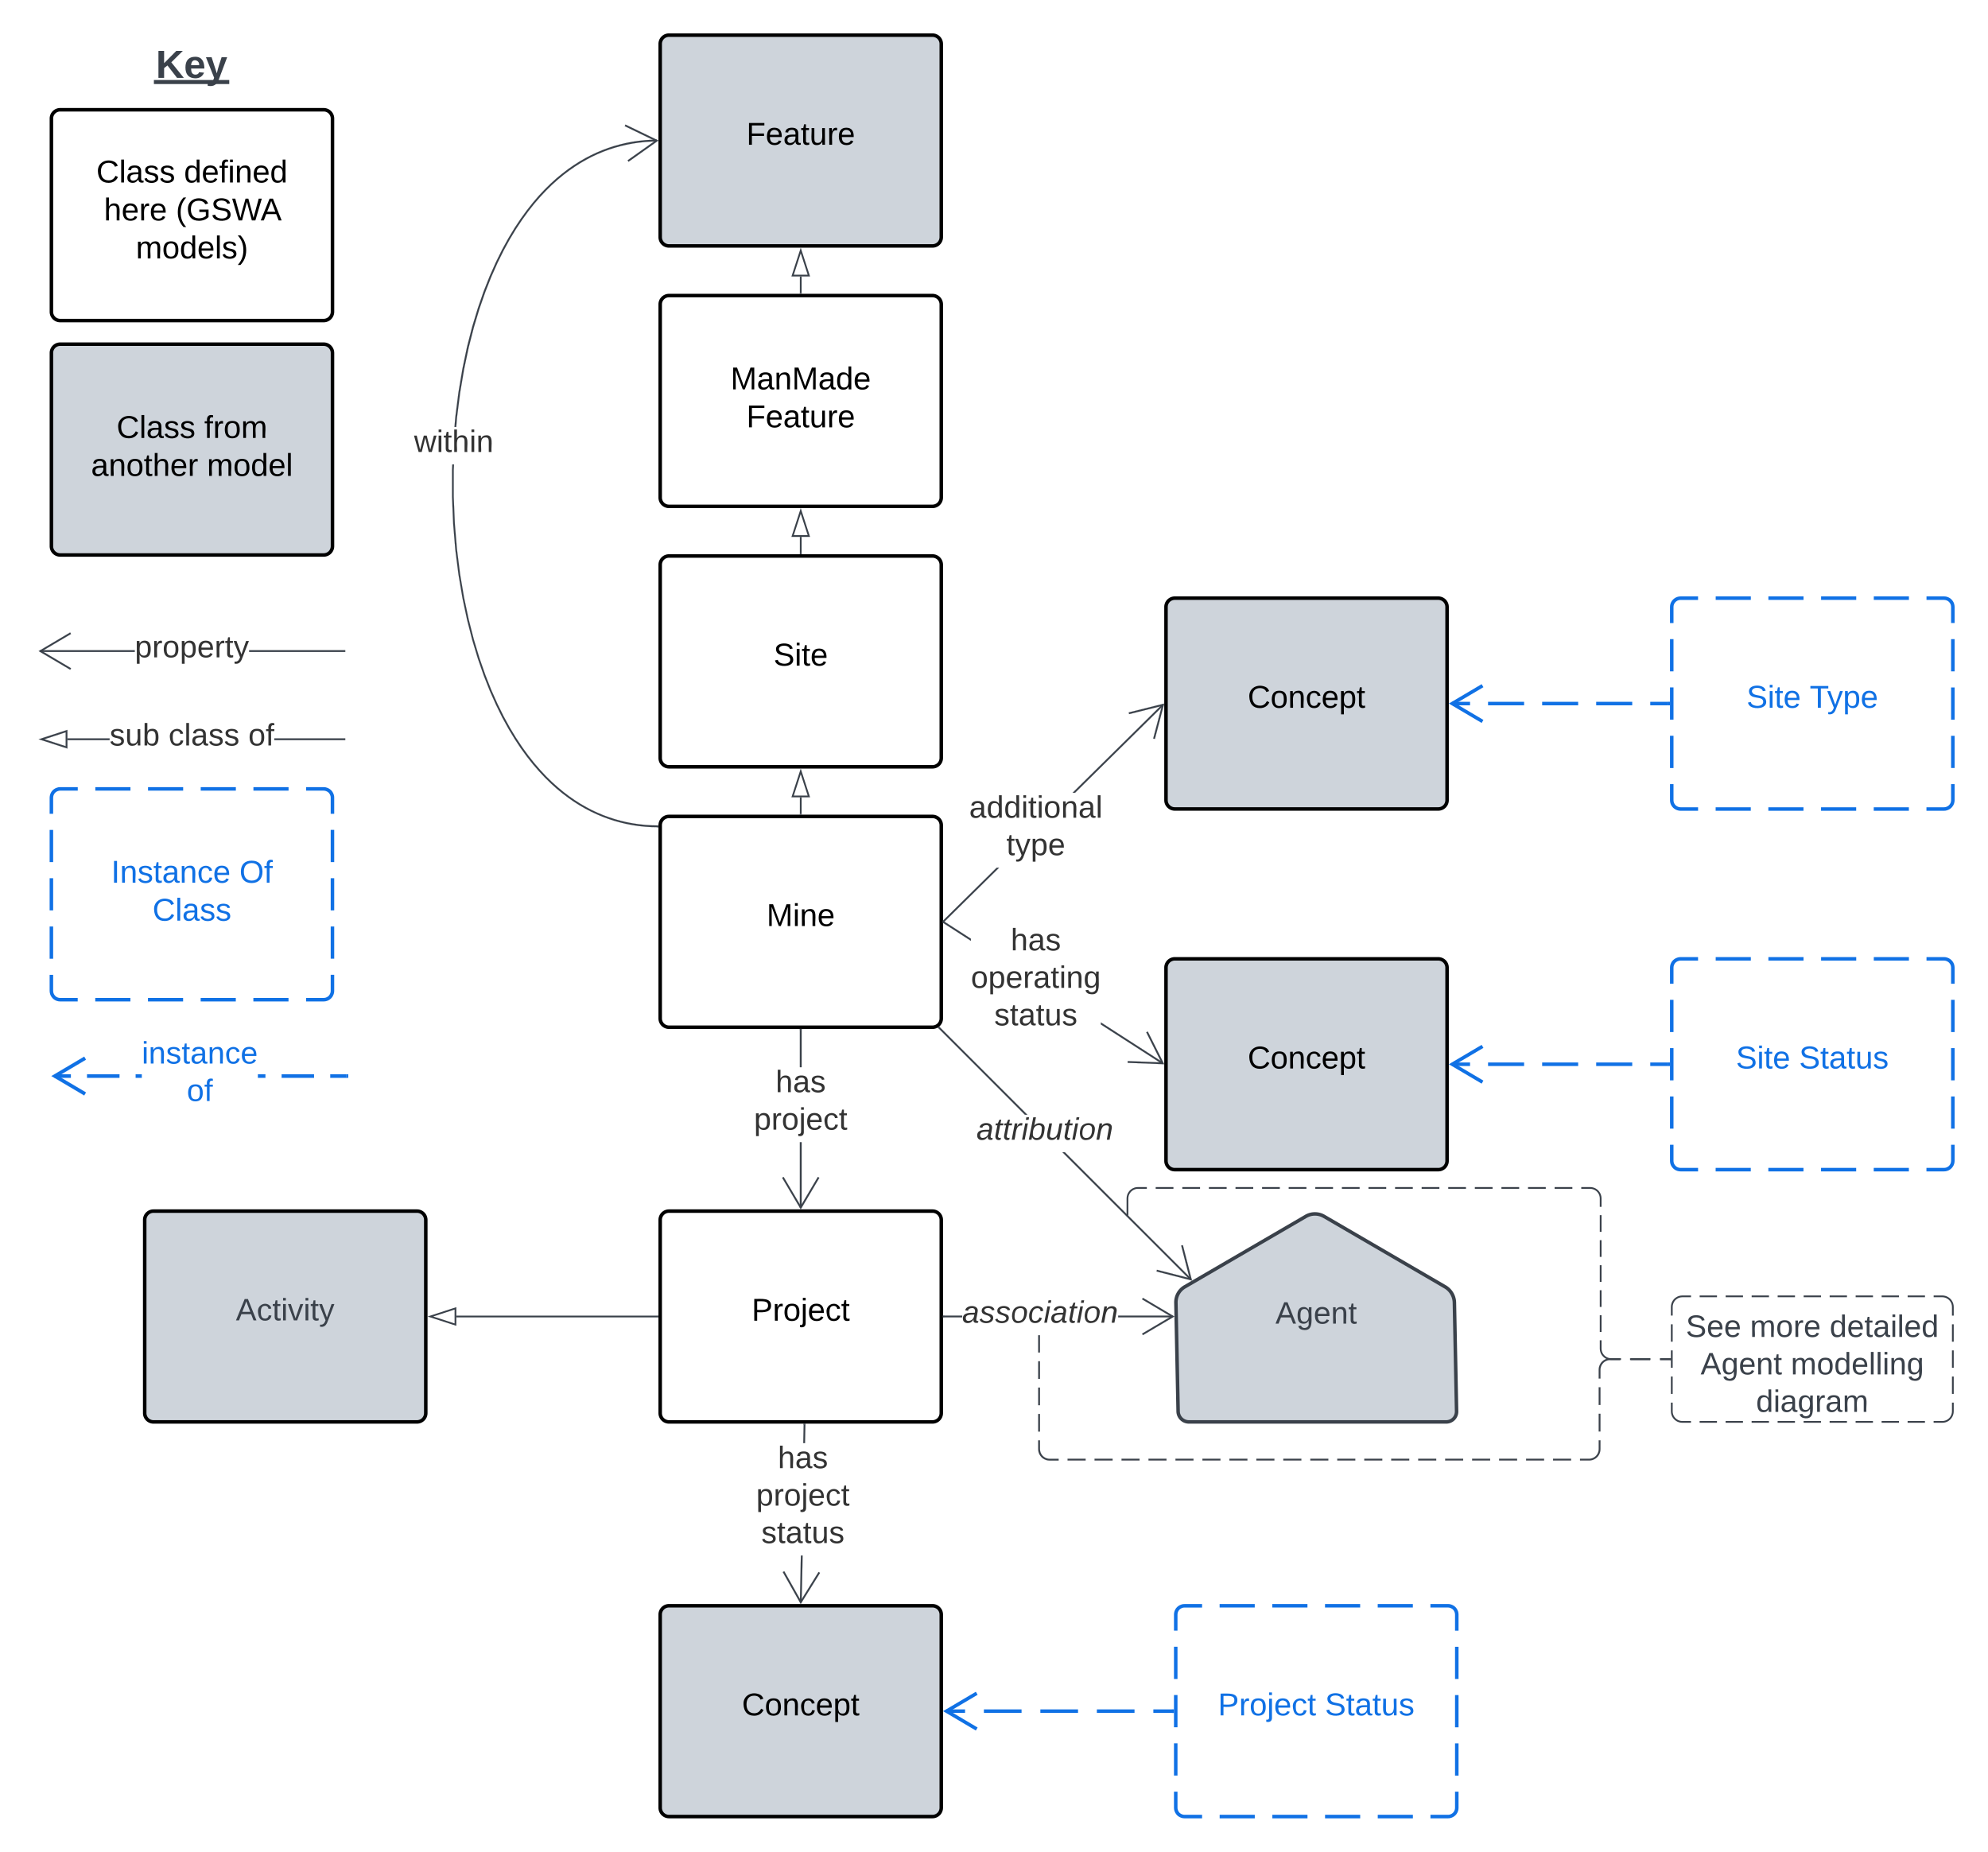 <svg xmlns="http://www.w3.org/2000/svg" xmlns:xlink="http://www.w3.org/1999/xlink" xmlns:lucid="lucid" width="1131.65" height="1054.07"><g transform="translate(-195.787 213.518)" lucid:page-tab-id="0_0"><path d="M0-500h1500v1500H0z" fill="#fff"/><path d="M571.6 256.23a5 5 0 0 1 5-5h150a5 5 0 0 1 5 5v110a5 5 0 0 1-5 5h-150a5 5 0 0 1-5-5z" stroke="#000" stroke-width="2" fill="#fff"/><use xlink:href="#a" transform="matrix(1,0,0,1,583.601,263.229) translate(48.55 50.4)"/><path d="M733.3 311.23l-.7-.7 30.52-30.12h1.42zm124.92-123.26l-50.44 49.77h-1.42l51.16-50.48z" stroke="#3a414a" stroke-width=".05" fill="#3a414a"/><path d="M733.32 311.23l-.72.7v-1.4z" fill="#3a414a"/><path d="M733.35 311.23l-.77.76v-1.53zm-.72.64l.65-.64-.65-.64zM853.2 207.13l-.97-.25 4.9-18.52-18.6 4.64-.24-.97 20.22-5.05z" stroke="#3a414a" stroke-width=".05" fill="#3a414a"/><use xlink:href="#b" transform="matrix(1,0,0,1,747.501,237.744) translate(0.005 14.222)"/><use xlink:href="#c" transform="matrix(1,0,0,1,747.501,237.744) translate(21.165 35.556)"/><path d="M225.05-12.6a5 5 0 0 1 5-5h150a5 5 0 0 1 5 5v110a5 5 0 0 1-5 5h-150a5 5 0 0 1-5-5z" stroke="#000" stroke-width="2" fill="#ced4db"/><use xlink:href="#d" transform="matrix(1,0,0,1,237.054,-5.61) translate(25.1 41.4)"/><use xlink:href="#e" transform="matrix(1,0,0,1,237.054,-5.61) translate(75 41.4)"/><use xlink:href="#f" transform="matrix(1,0,0,1,237.054,-5.61) translate(10.575 63)"/><use xlink:href="#g" transform="matrix(1,0,0,1,237.054,-5.61) translate(76.525 63)"/><path d="M249.33-187.52a6 6 0 0 1 6-6h99.45a6 6 0 0 1 6 6v22a6 6 0 0 1-6 6h-99.45a6 6 0 0 1-6-6z" stroke="#000" stroke-opacity="0" fill="#fff" fill-opacity="0"/><use xlink:href="#h" transform="matrix(1,0,0,1,254.328,-188.518) translate(30.165 19.34)"/><path d="M272.5 157.6h-53.8v-1h53.8zm119.32 0H337.6v-1h54.22z" stroke="#3a414a" stroke-width=".05" fill="#3a414a"/><path d="M392.32 157.6h-.5v-1h.5zM236.24 147.36l-16.5 9.75 16.5 9.76-.5.86-17.95-10.6 17.93-10.62z" stroke="#3a414a" stroke-width=".05" fill="#3a414a"/><use xlink:href="#i" transform="matrix(1,0,0,1,272.511,146.446) translate(0.005 14.222)"/><path d="M225.05-146.04a5 5 0 0 1 5-5h150a5 5 0 0 1 5 5v110a5 5 0 0 1-5 5h-150a5 5 0 0 1-5-5z" stroke="#000" stroke-width="2" fill="#fff"/><use xlink:href="#j" transform="matrix(1,0,0,1,237.054,-139.04) translate(13.575 29.4)"/><use xlink:href="#k" transform="matrix(1,0,0,1,237.054,-139.04) translate(63.475 29.4)"/><use xlink:href="#l" transform="matrix(1,0,0,1,237.054,-139.04) translate(17.9 51)"/><use xlink:href="#m" transform="matrix(1,0,0,1,237.054,-139.04) translate(58.85 51)"/><use xlink:href="#n" transform="matrix(1,0,0,1,237.054,-139.04) translate(36.075 72.6)"/><path d="M571.6-188.52a5 5 0 0 1 5-5h150a5 5 0 0 1 5 5v110a5 5 0 0 1-5 5h-150a5 5 0 0 1-5-5z" stroke="#000" stroke-width="2" fill="#ced4db"/><use xlink:href="#o" transform="matrix(1,0,0,1,583.601,-181.518) translate(37.05 50.4)"/><path d="M571.6 107.98a5 5 0 0 1 5-5h150a5 5 0 0 1 5 5v110a5 5 0 0 1-5 5h-150a5 5 0 0 1-5-5z" stroke="#000" stroke-width="2" fill="#fff"/><use xlink:href="#p" transform="matrix(1,0,0,1,583.601,114.98) translate(52.525 50.4)"/><path d="M571.6-40.27a5 5 0 0 1 5-5h150a5 5 0 0 1 5 5v110a5 5 0 0 1-5 5h-150a5 5 0 0 1-5-5z" stroke="#000" stroke-width="2" fill="#fff"/><use xlink:href="#q" transform="matrix(1,0,0,1,583.601,-33.269) translate(28.05 41.4)"/><use xlink:href="#r" transform="matrix(1,0,0,1,583.601,-33.269) translate(37.05 63)"/><path d="M651.6 249.73v-9.37" stroke="#3a414a" fill="none"/><path d="M652.1 250.23h-1v-.5h1z" stroke="#3a414a" stroke-width=".05" fill="#3a414a"/><path d="M651.6 225.6l4.64 14.26h-9.27z" stroke="#3a414a" fill="#fff"/><path d="M651.6 101.48V92.1" stroke="#3a414a" fill="none"/><path d="M652.1 101.98h-1v-.5h1z" stroke="#3a414a" stroke-width=".05" fill="#3a414a"/><path d="M651.6 77.35l4.64 14.27h-9.27z" stroke="#3a414a" fill="#fff"/><path d="M651.6-46.77v-9.36" stroke="#3a414a" fill="none"/><path d="M652.1-46.27h-1v-.5h1z" stroke="#3a414a" stroke-width=".05" fill="#3a414a"/><path d="M651.6-70.9l4.64 14.27h-9.27z" stroke="#3a414a" fill="#fff"/><path d="M258.17 207.8h-24v-1h24zm133.65 0h-39.88v-1h39.88z" stroke="#3a414a" stroke-width=".05" fill="#3a414a"/><path d="M392.32 207.8h-.5v-1h.5z" stroke="#3a414a" stroke-width=".05" fill="#3a414a"/><path d="M233.67 211.92l-14.26-4.63 14.27-4.65z" fill="#fff"/><path d="M234.17 212.6l-16.38-5.3 16.37-5.34zm-13.15-5.3l12.15 3.93v-7.9z" stroke="#3a414a" stroke-width=".05" fill="#3a414a"/><use xlink:href="#s" transform="matrix(1,0,0,1,258.165,196.62) translate(0.005 14.222)"/><use xlink:href="#t" transform="matrix(1,0,0,1,258.165,196.62) translate(33.585 14.222)"/><use xlink:href="#u" transform="matrix(1,0,0,1,258.165,196.62) translate(78.968 14.222)"/><path d="M859.52 131.98a5 5 0 0 1 5-5h150a5 5 0 0 1 5 5v110a5 5 0 0 1-5 5h-150a5 5 0 0 1-5-5z" stroke="#000" stroke-width="2" fill="#ced4db"/><use xlink:href="#v" transform="matrix(1,0,0,1,871.518,138.977) translate(34.525 50.4)"/><path d="M858.02 391.4l-.54.83-35.04-22.56v-1.2zm-109.56-70.55v1.2l-15.7-10.13.53-.84z" stroke="#3a414a" stroke-width=".05" fill="#3a414a"/><path d="M733.3 311.1l-.54.83-.16-.1v-1.2z" fill="#3a414a"/><path d="M733.34 311.08l-.57.88-.2-.12v-1.25zm-.7.73l.1.1.53-.8-.64-.42zM858.52 392.3l-20.83-.8.03-1 19.14.74-8.6-17.13.9-.43z" stroke="#3a414a" stroke-width=".05" fill="#3a414a"/><use xlink:href="#w" transform="matrix(1,0,0,1,748.464,313.257) translate(22.672 14.222)"/><use xlink:href="#x" transform="matrix(1,0,0,1,748.464,313.257) translate(0.005 35.556)"/><use xlink:href="#y" transform="matrix(1,0,0,1,748.464,313.257) translate(13.289 56.889)"/><path d="M859.52 337.3a5 5 0 0 1 5-5h150a5 5 0 0 1 5 5v110a5 5 0 0 1-5 5h-150a5 5 0 0 1-5-5z" stroke="#000" stroke-width="2" fill="#ced4db"/><use xlink:href="#v" transform="matrix(1,0,0,1,871.518,344.301) translate(34.525 50.4)"/><path d="M1147.43 337.3a5 5 0 0 1 5-5h150a5 5 0 0 1 5 5v110a5 5 0 0 1-5 5h-150a5 5 0 0 1-5-5z" fill="#fff"/><path d="M1172.43 332.3h20m10 0h20m10 0h20m10 0h20m10 0h10l.8.06.75.2.72.3.67.4.6.5.5.6.42.67.3.73.17.76.07.78v9.17m0 9.16v18.34m0 9.16v18.34m0 9.16v18.34m0 9.16v9.17l-.07.78-.18.77-.3.72-.42.67-.5.6-.6.5-.68.42-.72.3-.76.18-.8.06h-10m-10 0h-20m-10 0h-20m-10 0h-20m-10 0h-20m-10 0h-10l-.77-.06-.76-.18-.74-.3-.66-.4-.6-.52-.5-.6-.42-.67-.3-.72-.18-.77-.06-.78v-9.17m0-9.16v-18.34m0-9.16v-18.34m0-9.16v-18.34m0-9.16v-9.17l.06-.78.18-.76.3-.73.4-.67.52-.6.6-.5.66-.4.73-.3.75-.2.78-.06h10" stroke="#1071e5" stroke-width="2" fill="none"/><use xlink:href="#z" transform="matrix(1,0,0,1,1159.435,344.301) translate(24.525 50.4)"/><use xlink:href="#A" transform="matrix(1,0,0,1,1159.435,344.301) translate(60.475 50.4)"/><path d="M1145.43 392.3h-10.25m-10.26 0h-20.52m-10.26 0h-20.5m-10.27 0h-20.52m-10.25 0h-10.26" stroke="#1071e5" stroke-width="2" fill="none"/><path d="M1146.43 393.3h-1.02v-2h1.03z" stroke="#1071e5" stroke-width=".05" fill="#1071e5"/><path d="M1039.7 382.12l-17.22 10.18 17.22 10.18" stroke="#1071e5" stroke-width="2" fill="none"/><path d="M1147.43 131.98a5 5 0 0 1 5-5h150a5 5 0 0 1 5 5v110a5 5 0 0 1-5 5h-150a5 5 0 0 1-5-5z" fill="#fff"/><path d="M1172.43 126.98h20m10 0h20m10 0h20m10 0h20m10 0h10l.8.06.75.18.72.3.67.4.6.52.5.6.42.67.3.73.17.76.07.78v9.16m0 9.17v18.34m0 9.17v18.34m0 9.17v18.34m0 9.17V242l-.07.78-.18.76-.3.73-.42.66-.5.6-.6.52-.68.4-.72.3-.76.2-.8.06h-10m-10 0h-20m-10 0h-20m-10 0h-20m-10 0h-20m-10 0h-10l-.77-.06-.76-.2-.74-.3-.66-.4-.6-.5-.5-.6-.42-.67-.3-.73-.18-.76-.06-.78v-9.17m0-9.16V205.3m0-9.16V177.8m0-9.16V150.3m0-9.16v-9.16l.06-.8.18-.75.3-.72.4-.66.52-.6.6-.5.66-.42.73-.3.75-.18.78-.06h10" stroke="#1071e5" stroke-width="2" fill="none"/><use xlink:href="#z" transform="matrix(1,0,0,1,1159.435,138.977) translate(30.55 50.4)"/><use xlink:href="#B" transform="matrix(1,0,0,1,1159.435,138.977) translate(66.5 50.4)"/><path d="M1145.43 186.98h-10.25m-10.26 0h-20.52m-10.26 0h-20.5m-10.27 0h-20.52m-10.25 0h-10.26" stroke="#1071e5" stroke-width="2" fill="none"/><path d="M1146.43 187.98h-1.02v-2h1.03z" stroke="#1071e5" stroke-width=".05" fill="#1071e5"/><path d="M1039.7 176.8l-17.22 10.18 17.22 10.18" stroke="#1071e5" stroke-width="2" fill="none"/><path d="M652.1 473.98h-1v-37.33h1zm0-80h-1v-21.25h1z" stroke="#3a414a" stroke-width=".05" fill="#3a414a"/><path d="M652.1 372.74h-1v-.5h1z" fill="#3a414a"/><path d="M652.13 372.77h-1.05v-.57h1.05zm-1-.52v.47h.95v-.47zM662.2 456.95l-10.6 17.94-10.6-17.95.85-.5 9.75 16.48 9.75-16.5z" stroke="#3a414a" stroke-width=".05" fill="#3a414a"/><use xlink:href="#w" transform="matrix(1,0,0,1,624.984,393.985) translate(12.301 14.222)"/><use xlink:href="#C" transform="matrix(1,0,0,1,624.984,393.985) translate(0.005 35.556)"/><path d="M571.6 480.9a5 5 0 0 1 5-5h150a5 5 0 0 1 5 5v110a5 5 0 0 1-5 5h-150a5 5 0 0 1-5-5z" stroke="#000" stroke-width="2" fill="#fff"/><use xlink:href="#D" transform="matrix(1,0,0,1,583.601,487.89) translate(40.05 50.4)"/><path d="M570.1 535.9H455.55" stroke="#3a414a" fill="none"/><path d="M570.6 536.4h-.5v-1h.5z" stroke="#3a414a" stroke-width=".05" fill="#3a414a"/><path d="M440.78 535.9l14.27-4.64v9.26z" stroke="#3a414a" fill="#fff"/><path d="M278.16 480.9a5 5 0 0 1 5-5h150a5 5 0 0 1 5 5v110a5 5 0 0 1-5 5h-150a5 5 0 0 1-5-5z" stroke="#000" stroke-width="2" fill="#ced4db"/><use xlink:href="#E" transform="matrix(1,0,0,1,290.163,487.89) translate(39.901 50.222)"/><path d="M454.06 54.02v15.3l.63 15.16 1.23 14.75 1.78 14.13 2.26 13.33 2.64 12.42 2.94 11.47 3.17 10.5 3.34 9.56 3.43 8.7 3.5 7.85 3.53 7.13 3.53 6.43 3.52 5.82 3.5 5.26 3.46 4.77 3.44 4.34 3.4 3.93 3.34 3.57 3.32 3.25 3.3 2.95 3.25 2.7 3.23 2.45 3.23 2.24 3.22 2.04 3.2 1.85 3.22 1.7 3.22 1.5 3.24 1.36 3.26 1.2 3.3 1.08 3.35.94 3.4.8 3.47.65 3.54.53 3.63.38 3.73.23 3.35.08v1l-3.4-.07-3.75-.23-3.67-.38-3.58-.54-3.5-.67-3.44-.82-3.4-.94-3.33-1.1-3.3-1.22-3.28-1.38-3.26-1.53-3.26-1.7-3.24-1.86-3.25-2.06-3.25-2.27-3.28-2.47-3.3-2.72-3.3-2.98-3.35-3.28-3.38-3.6-3.43-3.97-3.45-4.35-3.5-4.8-3.5-5.3-3.55-5.86-3.56-6.47-3.53-7.16-3.52-7.9-3.45-8.73-3.34-9.6-3.18-10.54-2.95-11.5-2.65-12.48-2.26-13.37-1.8-14.16-1.23-14.8-.64-15.2V54l.13-3.13h1zM569.7-133l-2.94.06-3.72.24-3.63.38-3.52.52-3.47.66-3.38.8-3.35.93-3.3 1.06-3.27 1.22-3.24 1.36-3.22 1.5-3.2 1.7-3.22 1.84-3.2 2.04-3.23 2.24-3.25 2.46-3.26 2.7-3.3 2.96-3.3 3.25-3.36 3.57-3.4 3.92-3.42 4.33-3.46 4.77-3.5 5.26-3.52 5.82-3.53 6.43-3.52 7.1-3.5 7.87-3.43 8.7-3.33 9.56-3.17 10.5-2.94 11.46-2.63 12.43-2.25 13.33-1.8 14.13-.44 5.44h-1l.46-5.54 1.8-14.17 2.25-13.37L461.62-16l2.95-11.5 3.2-10.55 3.33-9.6 3.46-8.73 3.52-7.9 3.54-7.16 3.56-6.46 3.54-5.85 3.52-5.3 3.5-4.8 3.44-4.36 3.4-3.97 3.4-3.6 3.34-3.28 3.32-3 3.3-2.7 3.26-2.5 3.26-2.26 3.25-2.07 3.25-1.87 3.25-1.7 3.26-1.54 3.28-1.37 3.3-1.23 3.34-1.1 3.4-.93 3.43-.82 3.5-.67 3.6-.52 3.66-.38 3.76-.24 2.96-.06z" stroke="#3a414a" stroke-width=".05" fill="#3a414a"/><path d="M570.6 256.4v1l-.53-.02.02-1z" fill="#3a414a"/><path d="M570.63 256.37v1.05l-.58-.02.02-1.05zm-.53 1h.48v-.95l-.46-.02zM570.6-133.52l-17 12.07-.58-.82 15.62-11.08-17.24-8.35.44-.9z" stroke="#3a414a" stroke-width=".05" fill="#3a414a"/><use xlink:href="#F" transform="matrix(1,0,0,1,431.496,29.539) translate(0 14.222)"/><path d="M865.16 528a10.2 10.2 0 0 1 5.07-9l68.88-40.1a10.3 10.3 0 0 1 10.38 0l68.9 40.1a10.68 10.68 0 0 1 5.3 9l1.24 61.9a5.88 5.88 0 0 1-5.88 6h-146.5a6.12 6.12 0 0 1-6.13-6z" stroke="#3a414a" stroke-width="2" fill="#ced4db"/><use xlink:href="#G" transform="matrix(1,0,0,1,865.04,475.89) translate(56.79 64.056)"/><path d="M743.5 536.4h-10.4v-1h10.4zm119.9 0H832.3v-1h31.13z" stroke="#3a414a" stroke-width=".05" fill="#3a414a"/><path d="M733.1 536.4h-.5v-1h.5z" fill="#3a414a"/><path d="M733.14 536.4h-.56v-1.03h.56zm-.5-1v.97h.45v-.96zM864.32 535.9l-17.94 10.6-.5-.86 16.47-9.75-16.48-9.76.5-.86z" stroke="#3a414a" stroke-width=".05" fill="#3a414a"/><use xlink:href="#H" transform="matrix(1,0,0,1,743.491,525.223) translate(0.005 14.222)"/><path d="M1147.43 530.42a6 6 0 0 1 6-6h148a6 6 0 0 1 6 6v59.47a6 6 0 0 1-6 6h-148a6 6 0 0 1-6-6z" fill="#fff"/><path d="M1163.3 524.42h9.87m4.93 0h9.87m4.93 0h9.87m4.93 0h9.87m4.93 0h9.87m4.93 0h9.87m4.93 0h9.87m4.93 0h9.87m4.93 0h9.87m4.93 0h4.93l.94.08.92.22.86.36.8.5.72.6.6.72.5.8.36.87.22.9.08.95v4.96m0 4.95v9.9m0 4.97v9.9m0 4.97v9.9m0 4.96v4.96l-.08.93-.22.9-.36.88-.5.82-.6.7-.72.62-.8.5-.87.36-.93.22-.93.07h-4.94m-4.93 0h-9.87m-4.93 0h-9.87m-4.93 0h-9.87m-4.93 0h-9.87m-4.93 0h-9.87m-4.93 0h-9.87m-4.93 0h-9.87m-4.93 0h-9.87m-4.93 0h-9.87m-4.93 0h-4.93l-.94-.08-.92-.22-.87-.36-.8-.5-.7-.6-.62-.72-.5-.8-.35-.88-.22-.9-.06-.95v-4.97m0-4.95v-9.9m0-4.97v-9.9m0-4.96v-9.9m0-4.96v-4.96l.07-.94.23-.9.36-.88.48-.8.6-.72.73-.6.8-.5.88-.37.92-.2.93-.08h4.94" stroke="#3a414a" fill="none"/><use xlink:href="#I" transform="matrix(1,0,0,1,1152.435,529.421) translate(3 18.097)"/><use xlink:href="#J" transform="matrix(1,0,0,1,1152.435,529.421) translate(39.543 18.097)"/><use xlink:href="#K" transform="matrix(1,0,0,1,1152.435,529.421) translate(84.877 18.097)"/><use xlink:href="#L" transform="matrix(1,0,0,1,1152.435,529.421) translate(11.395 39.431)"/><use xlink:href="#M" transform="matrix(1,0,0,1,1152.435,529.421) translate(62.753 39.431)"/><use xlink:href="#N" transform="matrix(1,0,0,1,1152.435,529.421) translate(42.975 60.764)"/><path d="M1106.83 611.4l-.08 1-.24 1-.38.93-.53.87-.67.78-.78.66-.87.53-.94.4-1 .23-1 .08h-5.13v-1h5.1l.9-.07.83-.2.8-.32.73-.45.66-.56.56-.66.45-.72.33-.8.2-.84.07-.88v-5h1zm-16.73 6.48h-10.24v-1h10.24zm-15.36 0h-10.23v-1h10.24zm-15.35 0h-10.25v-1h10.24zm-15.36 0h-10.24v-1h10.24zm-15.36 0h-10.23v-1h10.23zm-15.35 0h-10.23v-1h10.23zm-15.35 0h-10.24v-1h10.24zm-15.35 0H972.4v-1h10.23zm-15.36 0h-10.23v-1h10.23zm-15.35 0H941.7v-1h10.22zm-15.35 0h-10.24v-1h10.24zm-15.35 0h-10.24v-1h10.24zm-15.36 0h-10.23v-1h10.23zm-15.35 0h-10.23v-1h10.24zm-15.34 0h-10.24v-1h10.24zm-15.36 0h-10.23v-1h10.23zm-15.35 0h-10.23v-1h10.23zm-15.35 0h-10.24v-1h10.24zm-15.35 0H803.5v-1h10.25zm-25.97-6.52l.07.88.2.84.33.8.45.73.56.67.64.56.74.45.8.33.84.2.88.08h5.1v1h-5.14l-1-.08-1-.24-.93-.4-.88-.52-.77-.66-.66-.78-.54-.87-.4-.94-.23-1-.07-1v-5.02h1zm0-9.98h-1v-10h1zm319.05-.05h-1v-10.05h1zm-319.05-14.95h-1v-10h1zm319.05-.13h-1V576.2h1zM787.78 571.4h-1v-10h1zm330.24-10.72h-5.67l-.88.07-.84.2-.8.33-.73.45-.66.57-.56.65-.45.74-.33.8-.2.83-.07.88v5h-1v-5.04l.08-1 .25-1 .4-.94.52-.87.66-.77.78-.66.88-.54.94-.4 1-.23 1-.07h5.7zm28.4 0h-5.67v-1h5.68zm-11.35 0h-11.37v-1h11.37zm-347.3-4.27h-1v-9.84h1z" stroke="#3a414a" stroke-width=".05" fill="#3a414a"/><path d="M1146.93 560.66h-.5v-1h.5z" fill="#3a414a"/><path d="M1146.96 560.68h-.56v-1.05h.56zm-.5-1v.95h.45v-.95z" stroke="#3a414a" stroke-width=".05" fill="#3a414a"/><path stroke="#3a414a" stroke-width=".05" fill="#3a414a"/><path d="M874.03 514.46l-.7.7-72.8-72.77h1.43zm-93.4-93.4h-1.42l-49.18-49.2.7-.7z" stroke="#3a414a" stroke-width=".05" fill="#3a414a"/><path d="M730.73 371.16l-.7.7-.45-.44.55-.34.28-.24z" fill="#3a414a"/><path d="M730.77 371.16l-.74.74-.5-.48.6-.36.28-.25zm-.63-.05l-.52.33.4.4.68-.67-.3-.28zM874.32 515.45l-20.2-5.18.25-.97 18.56 4.76-4.77-18.55.97-.24z" stroke="#3a414a" stroke-width=".05" fill="#3a414a"/><use xlink:href="#O" transform="matrix(1,0,0,1,751.645,421.052) translate(0.005 14.222)"/><path d="M1146.43 560.16h-5.58m-5.58 0h-11.17m-5.58 0h-5.6l-.92-.08-.92-.22-.87-.36-.8-.5-.7-.6-.62-.72-.5-.8-.35-.87-.22-.9-.07-.94v-4.75m0-4.74v-9.5m0-4.75v-9.48m0-4.75v-9.5m0-4.75v-9.5m0-4.74v-9.5m0-4.75v-4.74l-.07-.95-.22-.92-.36-.87-.5-.8-.6-.72-.72-.6-.8-.5-.87-.36-.93-.22-.93-.07h-5.05m-5.06 0h-10.1m-5.04 0h-10.1m-5.04 0h-10.1m-5.04 0h-10.1m-5.04 0h-10.1m-5.04 0h-10.1m-5.03 0h-10.1m-5.03 0h-10.1m-5.04 0h-10.1m-5.04 0h-10.1m-5.05 0h-10.1m-5.04 0h-10.1m-5.03 0h-10.1m-5.04 0h-10.1m-5.04 0h-10.1m-5.05 0h-10.1m-5.04 0h-5.04l-.94.06-.9.22-.88.36-.8.5-.72.6-.6.72-.5.8-.36.87-.22.92-.08.94v9.5" stroke="#3a414a" fill="none"/><path d="M1146.93 560.66h-.5v-1h.5z" stroke="#3a414a" stroke-width=".05" fill="#3a414a"/><path d="M837.56 478.2v.5" stroke="#3a414a" fill="none"/><path d="M571.6 705.55a5 5 0 0 1 5-5h150a5 5 0 0 1 5 5v110a5 5 0 0 1-5 5h-150a5 5 0 0 1-5-5z" stroke="#000" stroke-width="2" fill="#ced4db"/><g><use xlink:href="#v" transform="matrix(1,0,0,1,583.601,712.551) translate(34.525 50.4)"/></g><path d="M865.04 705.55a5 5 0 0 1 5-5h150a5 5 0 0 1 5 5v110a5 5 0 0 1-5 5h-150a5 5 0 0 1-5-5z" fill="#fff"/><path d="M890.04 700.55h20m10 0h20m10 0h20m10 0h20m10 0h10l.78.06.76.2.73.3.68.4.6.5.5.6.4.68.32.73.18.77.06.78v9.17m0 9.16v18.34m0 9.16v18.34m0 9.16v18.34m0 9.16v9.17l-.06.78-.18.77-.3.72-.4.67-.52.6-.6.5-.67.4-.7.3-.78.2-.78.05h-10m-10 0h-20m-10 0h-20m-10 0h-20m-10 0h-20m-10 0h-10l-.78-.06-.76-.2-.73-.3-.67-.4-.6-.5-.5-.6-.4-.68-.32-.72-.18-.77-.06-.78v-9.17m0-9.16v-18.34m0-9.16v-18.34m0-9.16v-18.34m0-9.16v-9.17l.06-.78.18-.76.3-.72.4-.67.52-.6.6-.5.67-.4.73-.3.76-.2.78-.05h10" stroke="#1071e5" stroke-width="2" fill="none"/><g><use xlink:href="#P" transform="matrix(1,0,0,1,877.04,712.551) translate(12.05 50.4)"/><use xlink:href="#A" transform="matrix(1,0,0,1,877.04,712.551) translate(72.95 50.4)"/></g><path d="M863.04 760.55h-10.72m-10.72 0h-21.43m-10.72 0H788m-10.7 0h-21.44m-10.72 0h-10.72" stroke="#1071e5" stroke-width="2" fill="none"/><path d="M864.04 761.55H863v-2h1.04z" stroke="#1071e5" stroke-width=".05" fill="#1071e5"/><path d="M751.78 750.37l-17.2 10.18 17.2 10.18" stroke="#1071e5" stroke-width="2" fill="none"/><path d="M652.12 698.65l-1-.02.56-26.65h1zm2.14-101.25l-.22 10.58h-1l.22-10.6z" stroke="#3a414a" stroke-width=".05" fill="#3a414a"/><path d="M654.26 597.4h-1v-.5h1z" fill="#3a414a"/><path d="M654.3 597.44l-1.06-.02v-.55h1.06zm-1-.53v.47l.94.02v-.5zM651.64 697.6l10.1-16.3.85.54-11 17.7-10.23-18.15.87-.5z" stroke="#3a414a" stroke-width=".05" fill="#3a414a"/><g><use xlink:href="#w" transform="matrix(1,0,0,1,626.245,607.979) translate(12.301 14.222)"/><use xlink:href="#Q" transform="matrix(1,0,0,1,626.245,607.979) translate(0.005 35.556)"/><use xlink:href="#y" transform="matrix(1,0,0,1,626.245,607.979) translate(2.919 56.889)"/></g><path d="M393.02 400.02h-9.23v-2H393zm-18.46 0H356.1v-2h18.46zm-98.08 0h-3.46v-2h3.46zm-12.7 0h-18.45v-2h18.47zm-27.68 0h-9.23v-2h9.23zm110.77 0h-4.27v-2h4.27z" stroke="#1071e5" stroke-width=".05" fill="#1071e5"/><path d="M394.02 400.02H393v-2h1.02zM244.74 389.7l-15.76 9.32 15.76 9.32-1.02 1.72-18.67-11.04 18.67-11.05z" stroke="#1071e5" stroke-width=".05" fill="#1071e5"/><g><use xlink:href="#R" transform="matrix(1,0,0,1,276.476,377.683) translate(0.005 14.222)"/><use xlink:href="#S" transform="matrix(1,0,0,1,276.476,377.683) translate(25.659 35.556)"/></g><path d="M225.05 240.56a5 5 0 0 1 5-5h150a5 5 0 0 1 5 5v110a5 5 0 0 1-5 5h-150a5 5 0 0 1-5-5z" fill="#fff"/><path d="M250.05 235.56h20m10 0h20m10 0h20m10 0h20m10 0h10l.8.06.75.2.72.3.67.4.6.5.5.6.4.67.3.72.2.76.05.78v9.17m0 9.17v18.33m0 9.17v18.33m0 9.17v18.33m0 9.17v9.16l-.06.8-.2.75-.3.73-.4.67-.5.6-.6.5-.68.42-.72.3-.76.18-.8.06h-10m-10 0h-20m-10 0h-20m-10 0h-20m-10 0h-20m-10 0h-10l-.77-.06-.76-.18-.72-.3-.66-.4-.6-.52-.5-.6-.42-.67-.3-.72-.18-.75-.07-.8v-9.15m0-9.17V313.9m0-9.17V286.4m0-9.17V258.9m0-9.17v-9.17l.07-.78.18-.76.3-.73.4-.68.52-.6.6-.5.66-.4.73-.3.77-.2.78-.06h10" stroke="#1071e5" stroke-width="2" fill="none"/><g><use xlink:href="#T" transform="matrix(1,0,0,1,237.054,247.563) translate(22 41.4)"/><use xlink:href="#U" transform="matrix(1,0,0,1,237.054,247.563) translate(95 41.4)"/><use xlink:href="#V" transform="matrix(1,0,0,1,237.054,247.563) translate(45.55 63)"/></g><defs><path d="M240 0l2-218c-23 76-54 145-80 218h-23L58-218 59 0H30v-248h44l77 211c21-75 51-140 76-211h43V0h-30" id="W"/><path d="M24-231v-30h32v30H24zM24 0v-190h32V0H24" id="X"/><path d="M117-194c89-4 53 116 60 194h-32v-121c0-31-8-49-39-48C34-167 62-67 57 0H25l-1-190h30c1 10-1 24 2 32 11-22 29-35 61-36" id="Y"/><path d="M100-194c63 0 86 42 84 106H49c0 40 14 67 53 68 26 1 43-12 49-29l28 8c-11 28-37 45-77 45C44 4 14-33 15-96c1-61 26-98 85-98zm52 81c6-60-76-77-97-28-3 7-6 17-6 28h103" id="Z"/><g id="a"><use transform="matrix(0.05,0,0,0.05,0,0)" xlink:href="#W"/><use transform="matrix(0.05,0,0,0.05,14.95,0)" xlink:href="#X"/><use transform="matrix(0.05,0,0,0.05,18.9,0)" xlink:href="#Y"/><use transform="matrix(0.05,0,0,0.05,28.9,0)" xlink:href="#Z"/></g><path fill="#333" d="M141-36C126-15 110 5 73 4 37 3 15-17 15-53c-1-64 63-63 125-63 3-35-9-54-41-54-24 1-41 7-42 31l-33-3c5-37 33-52 76-52 45 0 72 20 72 64v82c-1 20 7 32 28 27v20c-31 9-61-2-59-35zM48-53c0 20 12 33 32 33 41-3 63-29 60-74-43 2-92-5-92 41" id="aa"/><path fill="#333" d="M85-194c31 0 48 13 60 33l-1-100h32l1 261h-30c-2-10 0-23-3-31C134-8 116 4 85 4 32 4 16-35 15-94c0-66 23-100 70-100zm9 24c-40 0-46 34-46 75 0 40 6 74 45 74 42 0 51-32 51-76 0-42-9-74-50-73" id="ab"/><path fill="#333" d="M24-231v-30h32v30H24zM24 0v-190h32V0H24" id="ac"/><path fill="#333" d="M59-47c-2 24 18 29 38 22v24C64 9 27 4 27-40v-127H5v-23h24l9-43h21v43h35v23H59v120" id="ad"/><path fill="#333" d="M100-194c62-1 85 37 85 99 1 63-27 99-86 99S16-35 15-95c0-66 28-99 85-99zM99-20c44 1 53-31 53-75 0-43-8-75-51-75s-53 32-53 75 10 74 51 75" id="ae"/><path fill="#333" d="M117-194c89-4 53 116 60 194h-32v-121c0-31-8-49-39-48C34-167 62-67 57 0H25l-1-190h30c1 10-1 24 2 32 11-22 29-35 61-36" id="af"/><path fill="#333" d="M24 0v-261h32V0H24" id="ag"/><g id="b"><use transform="matrix(0.049,0,0,0.049,0,0)" xlink:href="#aa"/><use transform="matrix(0.049,0,0,0.049,9.877,0)" xlink:href="#ab"/><use transform="matrix(0.049,0,0,0.049,19.753,0)" xlink:href="#ab"/><use transform="matrix(0.049,0,0,0.049,29.63,0)" xlink:href="#ac"/><use transform="matrix(0.049,0,0,0.049,33.531,0)" xlink:href="#ad"/><use transform="matrix(0.049,0,0,0.049,38.469,0)" xlink:href="#ac"/><use transform="matrix(0.049,0,0,0.049,42.37,0)" xlink:href="#ae"/><use transform="matrix(0.049,0,0,0.049,52.247,0)" xlink:href="#af"/><use transform="matrix(0.049,0,0,0.049,62.123,0)" xlink:href="#aa"/><use transform="matrix(0.049,0,0,0.049,72,0)" xlink:href="#ag"/></g><path fill="#333" d="M179-190L93 31C79 59 56 82 12 73V49c39 6 53-20 64-50L1-190h34L92-34l54-156h33" id="ah"/><path fill="#333" d="M115-194c55 1 70 41 70 98S169 2 115 4C84 4 66-9 55-30l1 105H24l-1-265h31l2 30c10-21 28-34 59-34zm-8 174c40 0 45-34 45-75s-6-73-45-74c-42 0-51 32-51 76 0 43 10 73 51 73" id="ai"/><path fill="#333" d="M100-194c63 0 86 42 84 106H49c0 40 14 67 53 68 26 1 43-12 49-29l28 8c-11 28-37 45-77 45C44 4 14-33 15-96c1-61 26-98 85-98zm52 81c6-60-76-77-97-28-3 7-6 17-6 28h103" id="aj"/><g id="c"><use transform="matrix(0.049,0,0,0.049,0,0)" xlink:href="#ad"/><use transform="matrix(0.049,0,0,0.049,4.938,0)" xlink:href="#ah"/><use transform="matrix(0.049,0,0,0.049,13.827,0)" xlink:href="#ai"/><use transform="matrix(0.049,0,0,0.049,23.704,0)" xlink:href="#aj"/></g><path d="M212-179c-10-28-35-45-73-45-59 0-87 40-87 99 0 60 29 101 89 101 43 0 62-24 78-52l27 14C228-24 195 4 139 4 59 4 22-46 18-125c-6-104 99-153 187-111 19 9 31 26 39 46" id="ak"/><path d="M24 0v-261h32V0H24" id="al"/><path d="M141-36C126-15 110 5 73 4 37 3 15-17 15-53c-1-64 63-63 125-63 3-35-9-54-41-54-24 1-41 7-42 31l-33-3c5-37 33-52 76-52 45 0 72 20 72 64v82c-1 20 7 32 28 27v20c-31 9-61-2-59-35zM48-53c0 20 12 33 32 33 41-3 63-29 60-74-43 2-92-5-92 41" id="am"/><path d="M135-143c-3-34-86-38-87 0 15 53 115 12 119 90S17 21 10-45l28-5c4 36 97 45 98 0-10-56-113-15-118-90-4-57 82-63 122-42 12 7 21 19 24 35" id="an"/><g id="d"><use transform="matrix(0.05,0,0,0.05,0,0)" xlink:href="#ak"/><use transform="matrix(0.05,0,0,0.05,12.95,0)" xlink:href="#al"/><use transform="matrix(0.05,0,0,0.05,16.9,0)" xlink:href="#am"/><use transform="matrix(0.05,0,0,0.05,26.9,0)" xlink:href="#an"/><use transform="matrix(0.05,0,0,0.05,35.9,0)" xlink:href="#an"/></g><path d="M101-234c-31-9-42 10-38 44h38v23H63V0H32v-167H5v-23h27c-7-52 17-82 69-68v24" id="ao"/><path d="M114-163C36-179 61-72 57 0H25l-1-190h30c1 12-1 29 2 39 6-27 23-49 58-41v29" id="ap"/><path d="M100-194c62-1 85 37 85 99 1 63-27 99-86 99S16-35 15-95c0-66 28-99 85-99zM99-20c44 1 53-31 53-75 0-43-8-75-51-75s-53 32-53 75 10 74 51 75" id="aq"/><path d="M210-169c-67 3-38 105-44 169h-31v-121c0-29-5-50-35-48C34-165 62-65 56 0H25l-1-190h30c1 10-1 24 2 32 10-44 99-50 107 0 11-21 27-35 58-36 85-2 47 119 55 194h-31v-121c0-29-5-49-35-48" id="ar"/><g id="e"><use transform="matrix(0.05,0,0,0.05,0,0)" xlink:href="#ao"/><use transform="matrix(0.05,0,0,0.05,5,0)" xlink:href="#ap"/><use transform="matrix(0.05,0,0,0.05,10.95,0)" xlink:href="#aq"/><use transform="matrix(0.05,0,0,0.05,20.95,0)" xlink:href="#ar"/></g><path d="M59-47c-2 24 18 29 38 22v24C64 9 27 4 27-40v-127H5v-23h24l9-43h21v43h35v23H59v120" id="as"/><path d="M106-169C34-169 62-67 57 0H25v-261h32l-1 103c12-21 28-36 61-36 89 0 53 116 60 194h-32v-121c2-32-8-49-39-48" id="at"/><g id="f"><use transform="matrix(0.05,0,0,0.05,0,0)" xlink:href="#am"/><use transform="matrix(0.05,0,0,0.05,10,0)" xlink:href="#Y"/><use transform="matrix(0.05,0,0,0.05,20,0)" xlink:href="#aq"/><use transform="matrix(0.05,0,0,0.05,30,0)" xlink:href="#as"/><use transform="matrix(0.05,0,0,0.05,35,0)" xlink:href="#at"/><use transform="matrix(0.05,0,0,0.05,45,0)" xlink:href="#Z"/><use transform="matrix(0.05,0,0,0.05,55,0)" xlink:href="#ap"/></g><path d="M85-194c31 0 48 13 60 33l-1-100h32l1 261h-30c-2-10 0-23-3-31C134-8 116 4 85 4 32 4 16-35 15-94c0-66 23-100 70-100zm9 24c-40 0-46 34-46 75 0 40 6 74 45 74 42 0 51-32 51-76 0-42-9-74-50-73" id="au"/><g id="g"><use transform="matrix(0.05,0,0,0.05,0,0)" xlink:href="#ar"/><use transform="matrix(0.05,0,0,0.05,14.95,0)" xlink:href="#aq"/><use transform="matrix(0.05,0,0,0.05,24.95,0)" xlink:href="#au"/><use transform="matrix(0.05,0,0,0.05,34.95,0)" xlink:href="#Z"/><use transform="matrix(0.05,0,0,0.05,44.95,0)" xlink:href="#al"/></g><path fill="#3a414a" d="M195 0l-88-114-31 24V0H24v-248h52v113l112-113h60L142-143 257 0h-62" id="av"/><path fill="#3a414a" d="M185-48c-13 30-37 53-82 52C43 2 14-33 14-96s30-98 90-98c62 0 83 45 84 108H66c0 31 8 55 39 56 18 0 30-7 34-22zm-45-69c5-46-57-63-70-21-2 6-4 13-4 21h74" id="aw"/><path fill="#3a414a" d="M123 10C108 53 80 86 19 72V37c35 8 53-11 59-39L3-190h52l48 148c12-52 28-100 44-148h51" id="ax"/><g id="h"><use transform="matrix(0.062,0,0,0.062,0,0)" xlink:href="#av"/><use transform="matrix(0.062,0,0,0.062,15.988,0)" xlink:href="#aw"/><use transform="matrix(0.062,0,0,0.062,28.333,0)" xlink:href="#ax"/><path fill="#3a414a" d="M-1.1 1.2h42.9V3.5H-1.1z"/></g><path fill="#333" d="M114-163C36-179 61-72 57 0H25l-1-190h30c1 12-1 29 2 39 6-27 23-49 58-41v29" id="ay"/><g id="i"><use transform="matrix(0.049,0,0,0.049,0,0)" xlink:href="#ai"/><use transform="matrix(0.049,0,0,0.049,9.877,0)" xlink:href="#ay"/><use transform="matrix(0.049,0,0,0.049,15.753,0)" xlink:href="#ae"/><use transform="matrix(0.049,0,0,0.049,25.63,0)" xlink:href="#ai"/><use transform="matrix(0.049,0,0,0.049,35.506,0)" xlink:href="#aj"/><use transform="matrix(0.049,0,0,0.049,45.383,0)" xlink:href="#ay"/><use transform="matrix(0.049,0,0,0.049,51.259,0)" xlink:href="#ad"/><use transform="matrix(0.049,0,0,0.049,56.198,0)" xlink:href="#ah"/></g><g id="j"><use transform="matrix(0.05,0,0,0.05,0,0)" xlink:href="#ak"/><use transform="matrix(0.05,0,0,0.05,12.95,0)" xlink:href="#al"/><use transform="matrix(0.05,0,0,0.05,16.9,0)" xlink:href="#am"/><use transform="matrix(0.05,0,0,0.05,26.9,0)" xlink:href="#an"/><use transform="matrix(0.05,0,0,0.05,35.9,0)" xlink:href="#an"/></g><g id="k"><use transform="matrix(0.05,0,0,0.05,0,0)" xlink:href="#au"/><use transform="matrix(0.05,0,0,0.05,10,0)" xlink:href="#Z"/><use transform="matrix(0.05,0,0,0.05,20,0)" xlink:href="#ao"/><use transform="matrix(0.05,0,0,0.05,25,0)" xlink:href="#X"/><use transform="matrix(0.05,0,0,0.05,28.95,0)" xlink:href="#Y"/><use transform="matrix(0.05,0,0,0.05,38.95,0)" xlink:href="#Z"/><use transform="matrix(0.05,0,0,0.05,48.95,0)" xlink:href="#au"/></g><g id="l"><use transform="matrix(0.05,0,0,0.05,0,0)" xlink:href="#at"/><use transform="matrix(0.05,0,0,0.05,10,0)" xlink:href="#Z"/><use transform="matrix(0.05,0,0,0.05,20,0)" xlink:href="#ap"/><use transform="matrix(0.05,0,0,0.05,25.95,0)" xlink:href="#Z"/></g><path d="M87 75C49 33 22-17 22-94c0-76 28-126 65-167h31c-38 41-64 92-64 168S80 34 118 75H87" id="az"/><path d="M143 4C61 4 22-44 18-125c-5-107 100-154 193-111 17 8 29 25 37 43l-32 9c-13-25-37-40-76-40-61 0-88 39-88 99 0 61 29 100 91 101 35 0 62-11 79-27v-45h-74v-28h105v86C228-13 192 4 143 4" id="aA"/><path d="M185-189c-5-48-123-54-124 2 14 75 158 14 163 119 3 78-121 87-175 55-17-10-28-26-33-46l33-7c5 56 141 63 141-1 0-78-155-14-162-118-5-82 145-84 179-34 5 7 8 16 11 25" id="aB"/><path d="M266 0h-40l-56-210L115 0H75L2-248h35L96-30l15-64 43-154h32l59 218 59-218h35" id="aC"/><path d="M205 0l-28-72H64L36 0H1l101-248h38L239 0h-34zm-38-99l-47-123c-12 45-31 82-46 123h93" id="aD"/><g id="m"><use transform="matrix(0.05,0,0,0.05,0,0)" xlink:href="#az"/><use transform="matrix(0.05,0,0,0.05,5.95,0)" xlink:href="#aA"/><use transform="matrix(0.05,0,0,0.05,19.95,0)" xlink:href="#aB"/><use transform="matrix(0.05,0,0,0.05,31.95,0)" xlink:href="#aC"/><use transform="matrix(0.05,0,0,0.05,48.25,0)" xlink:href="#aD"/></g><path d="M33-261c38 41 65 92 65 168S71 34 33 75H2C39 34 66-17 66-93S39-220 2-261h31" id="aE"/><g id="n"><use transform="matrix(0.05,0,0,0.05,0,0)" xlink:href="#ar"/><use transform="matrix(0.05,0,0,0.05,14.95,0)" xlink:href="#aq"/><use transform="matrix(0.05,0,0,0.05,24.95,0)" xlink:href="#au"/><use transform="matrix(0.05,0,0,0.05,34.95,0)" xlink:href="#Z"/><use transform="matrix(0.05,0,0,0.05,44.95,0)" xlink:href="#al"/><use transform="matrix(0.05,0,0,0.05,48.9,0)" xlink:href="#an"/><use transform="matrix(0.05,0,0,0.05,57.9,0)" xlink:href="#aE"/></g><path d="M63-220v92h138v28H63V0H30v-248h175v28H63" id="aF"/><path d="M84 4C-5 8 30-112 23-190h32v120c0 31 7 50 39 49 72-2 45-101 50-169h31l1 190h-30c-1-10 1-25-2-33-11 22-28 36-60 37" id="aG"/><g id="o"><use transform="matrix(0.05,0,0,0.05,0,0)" xlink:href="#aF"/><use transform="matrix(0.05,0,0,0.05,10.95,0)" xlink:href="#Z"/><use transform="matrix(0.05,0,0,0.05,20.95,0)" xlink:href="#am"/><use transform="matrix(0.05,0,0,0.05,30.95,0)" xlink:href="#as"/><use transform="matrix(0.05,0,0,0.05,35.95,0)" xlink:href="#aG"/><use transform="matrix(0.05,0,0,0.05,45.95,0)" xlink:href="#ap"/><use transform="matrix(0.05,0,0,0.05,51.9,0)" xlink:href="#Z"/></g><g id="p"><use transform="matrix(0.05,0,0,0.05,0,0)" xlink:href="#aB"/><use transform="matrix(0.05,0,0,0.05,12,0)" xlink:href="#X"/><use transform="matrix(0.05,0,0,0.05,15.95,0)" xlink:href="#as"/><use transform="matrix(0.05,0,0,0.05,20.95,0)" xlink:href="#Z"/></g><g id="q"><use transform="matrix(0.05,0,0,0.05,0,0)" xlink:href="#W"/><use transform="matrix(0.05,0,0,0.05,14.95,0)" xlink:href="#am"/><use transform="matrix(0.05,0,0,0.05,24.95,0)" xlink:href="#Y"/><use transform="matrix(0.05,0,0,0.05,34.95,0)" xlink:href="#W"/><use transform="matrix(0.05,0,0,0.05,49.9,0)" xlink:href="#am"/><use transform="matrix(0.05,0,0,0.05,59.9,0)" xlink:href="#au"/><use transform="matrix(0.05,0,0,0.05,69.9,0)" xlink:href="#Z"/></g><g id="r"><use transform="matrix(0.05,0,0,0.05,0,0)" xlink:href="#aF"/><use transform="matrix(0.05,0,0,0.05,10.95,0)" xlink:href="#Z"/><use transform="matrix(0.05,0,0,0.05,20.95,0)" xlink:href="#am"/><use transform="matrix(0.05,0,0,0.05,30.95,0)" xlink:href="#as"/><use transform="matrix(0.05,0,0,0.05,35.95,0)" xlink:href="#aG"/><use transform="matrix(0.05,0,0,0.05,45.95,0)" xlink:href="#ap"/><use transform="matrix(0.05,0,0,0.05,51.9,0)" xlink:href="#Z"/></g><path fill="#333" d="M135-143c-3-34-86-38-87 0 15 53 115 12 119 90S17 21 10-45l28-5c4 36 97 45 98 0-10-56-113-15-118-90-4-57 82-63 122-42 12 7 21 19 24 35" id="aH"/><path fill="#333" d="M84 4C-5 8 30-112 23-190h32v120c0 31 7 50 39 49 72-2 45-101 50-169h31l1 190h-30c-1-10 1-25-2-33-11 22-28 36-60 37" id="aI"/><path fill="#333" d="M115-194c53 0 69 39 70 98 0 66-23 100-70 100C84 3 66-7 56-30L54 0H23l1-261h32v101c10-23 28-34 59-34zm-8 174c40 0 45-34 45-75 0-40-5-75-45-74-42 0-51 32-51 76 0 43 10 73 51 73" id="aJ"/><g id="s"><use transform="matrix(0.049,0,0,0.049,0,0)" xlink:href="#aH"/><use transform="matrix(0.049,0,0,0.049,8.889,0)" xlink:href="#aI"/><use transform="matrix(0.049,0,0,0.049,18.765,0)" xlink:href="#aJ"/></g><path fill="#333" d="M96-169c-40 0-48 33-48 73s9 75 48 75c24 0 41-14 43-38l32 2c-6 37-31 61-74 61-59 0-76-41-82-99-10-93 101-131 147-64 4 7 5 14 7 22l-32 3c-4-21-16-35-41-35" id="aK"/><g id="t"><use transform="matrix(0.049,0,0,0.049,0,0)" xlink:href="#aK"/><use transform="matrix(0.049,0,0,0.049,8.889,0)" xlink:href="#ag"/><use transform="matrix(0.049,0,0,0.049,12.79,0)" xlink:href="#aa"/><use transform="matrix(0.049,0,0,0.049,22.667,0)" xlink:href="#aH"/><use transform="matrix(0.049,0,0,0.049,31.556,0)" xlink:href="#aH"/></g><path fill="#333" d="M101-234c-31-9-42 10-38 44h38v23H63V0H32v-167H5v-23h27c-7-52 17-82 69-68v24" id="aL"/><g id="u"><use transform="matrix(0.049,0,0,0.049,0,0)" xlink:href="#ae"/><use transform="matrix(0.049,0,0,0.049,9.877,0)" xlink:href="#aL"/></g><path d="M96-169c-40 0-48 33-48 73s9 75 48 75c24 0 41-14 43-38l32 2c-6 37-31 61-74 61-59 0-76-41-82-99-10-93 101-131 147-64 4 7 5 14 7 22l-32 3c-4-21-16-35-41-35" id="aM"/><path d="M115-194c55 1 70 41 70 98S169 2 115 4C84 4 66-9 55-30l1 105H24l-1-265h31l2 30c10-21 28-34 59-34zm-8 174c40 0 45-34 45-75s-6-73-45-74c-42 0-51 32-51 76 0 43 10 73 51 73" id="aN"/><g id="v"><use transform="matrix(0.05,0,0,0.05,0,0)" xlink:href="#ak"/><use transform="matrix(0.05,0,0,0.05,12.95,0)" xlink:href="#aq"/><use transform="matrix(0.05,0,0,0.05,22.95,0)" xlink:href="#Y"/><use transform="matrix(0.05,0,0,0.05,32.95,0)" xlink:href="#aM"/><use transform="matrix(0.05,0,0,0.05,41.95,0)" xlink:href="#Z"/><use transform="matrix(0.05,0,0,0.05,51.95,0)" xlink:href="#aN"/><use transform="matrix(0.05,0,0,0.05,61.95,0)" xlink:href="#as"/></g><path fill="#333" d="M106-169C34-169 62-67 57 0H25v-261h32l-1 103c12-21 28-36 61-36 89 0 53 116 60 194h-32v-121c2-32-8-49-39-48" id="aO"/><g id="w"><use transform="matrix(0.049,0,0,0.049,0,0)" xlink:href="#aO"/><use transform="matrix(0.049,0,0,0.049,9.877,0)" xlink:href="#aa"/><use transform="matrix(0.049,0,0,0.049,19.753,0)" xlink:href="#aH"/></g><path fill="#333" d="M177-190C167-65 218 103 67 71c-23-6-38-20-44-43l32-5c15 47 100 32 89-28v-30C133-14 115 1 83 1 29 1 15-40 15-95c0-56 16-97 71-98 29-1 48 16 59 35 1-10 0-23 2-32h30zM94-22c36 0 50-32 50-73 0-42-14-75-50-75-39 0-46 34-46 75s6 73 46 73" id="aP"/><g id="x"><use transform="matrix(0.049,0,0,0.049,0,0)" xlink:href="#ae"/><use transform="matrix(0.049,0,0,0.049,9.877,0)" xlink:href="#ai"/><use transform="matrix(0.049,0,0,0.049,19.753,0)" xlink:href="#aj"/><use transform="matrix(0.049,0,0,0.049,29.63,0)" xlink:href="#ay"/><use transform="matrix(0.049,0,0,0.049,35.506,0)" xlink:href="#aa"/><use transform="matrix(0.049,0,0,0.049,45.383,0)" xlink:href="#ad"/><use transform="matrix(0.049,0,0,0.049,50.321,0)" xlink:href="#ac"/><use transform="matrix(0.049,0,0,0.049,54.222,0)" xlink:href="#af"/><use transform="matrix(0.049,0,0,0.049,64.099,0)" xlink:href="#aP"/></g><g id="y"><use transform="matrix(0.049,0,0,0.049,0,0)" xlink:href="#aH"/><use transform="matrix(0.049,0,0,0.049,8.889,0)" xlink:href="#ad"/><use transform="matrix(0.049,0,0,0.049,13.827,0)" xlink:href="#aa"/><use transform="matrix(0.049,0,0,0.049,23.704,0)" xlink:href="#ad"/><use transform="matrix(0.049,0,0,0.049,28.642,0)" xlink:href="#aI"/><use transform="matrix(0.049,0,0,0.049,38.519,0)" xlink:href="#aH"/></g><path fill="#1071e5" d="M185-189c-5-48-123-54-124 2 14 75 158 14 163 119 3 78-121 87-175 55-17-10-28-26-33-46l33-7c5 56 141 63 141-1 0-78-155-14-162-118-5-82 145-84 179-34 5 7 8 16 11 25" id="aQ"/><path fill="#1071e5" d="M24-231v-30h32v30H24zM24 0v-190h32V0H24" id="aR"/><path fill="#1071e5" d="M59-47c-2 24 18 29 38 22v24C64 9 27 4 27-40v-127H5v-23h24l9-43h21v43h35v23H59v120" id="aS"/><path fill="#1071e5" d="M100-194c63 0 86 42 84 106H49c0 40 14 67 53 68 26 1 43-12 49-29l28 8c-11 28-37 45-77 45C44 4 14-33 15-96c1-61 26-98 85-98zm52 81c6-60-76-77-97-28-3 7-6 17-6 28h103" id="aT"/><g id="z"><use transform="matrix(0.05,0,0,0.05,0,0)" xlink:href="#aQ"/><use transform="matrix(0.05,0,0,0.05,12,0)" xlink:href="#aR"/><use transform="matrix(0.05,0,0,0.05,15.95,0)" xlink:href="#aS"/><use transform="matrix(0.05,0,0,0.05,20.95,0)" xlink:href="#aT"/></g><path fill="#1071e5" d="M141-36C126-15 110 5 73 4 37 3 15-17 15-53c-1-64 63-63 125-63 3-35-9-54-41-54-24 1-41 7-42 31l-33-3c5-37 33-52 76-52 45 0 72 20 72 64v82c-1 20 7 32 28 27v20c-31 9-61-2-59-35zM48-53c0 20 12 33 32 33 41-3 63-29 60-74-43 2-92-5-92 41" id="aU"/><path fill="#1071e5" d="M84 4C-5 8 30-112 23-190h32v120c0 31 7 50 39 49 72-2 45-101 50-169h31l1 190h-30c-1-10 1-25-2-33-11 22-28 36-60 37" id="aV"/><path fill="#1071e5" d="M135-143c-3-34-86-38-87 0 15 53 115 12 119 90S17 21 10-45l28-5c4 36 97 45 98 0-10-56-113-15-118-90-4-57 82-63 122-42 12 7 21 19 24 35" id="aW"/><g id="A"><use transform="matrix(0.05,0,0,0.05,0,0)" xlink:href="#aQ"/><use transform="matrix(0.05,0,0,0.05,12,0)" xlink:href="#aS"/><use transform="matrix(0.05,0,0,0.05,17,0)" xlink:href="#aU"/><use transform="matrix(0.05,0,0,0.05,27,0)" xlink:href="#aS"/><use transform="matrix(0.05,0,0,0.05,32,0)" xlink:href="#aV"/><use transform="matrix(0.05,0,0,0.05,42,0)" xlink:href="#aW"/></g><path fill="#1071e5" d="M127-220V0H93v-220H8v-28h204v28h-85" id="aX"/><path fill="#1071e5" d="M179-190L93 31C79 59 56 82 12 73V49c39 6 53-20 64-50L1-190h34L92-34l54-156h33" id="aY"/><path fill="#1071e5" d="M115-194c55 1 70 41 70 98S169 2 115 4C84 4 66-9 55-30l1 105H24l-1-265h31l2 30c10-21 28-34 59-34zm-8 174c40 0 45-34 45-75s-6-73-45-74c-42 0-51 32-51 76 0 43 10 73 51 73" id="aZ"/><g id="B"><use transform="matrix(0.05,0,0,0.05,0,0)" xlink:href="#aX"/><use transform="matrix(0.05,0,0,0.05,9.95,0)" xlink:href="#aY"/><use transform="matrix(0.05,0,0,0.05,18.95,0)" xlink:href="#aZ"/><use transform="matrix(0.05,0,0,0.05,28.95,0)" xlink:href="#aT"/></g><path fill="#333" d="M24-231v-30h32v30H24zM-9 49c24 4 33-6 33-30v-209h32V24c2 40-23 58-65 49V49" id="ba"/><g id="C"><use transform="matrix(0.049,0,0,0.049,0,0)" xlink:href="#ai"/><use transform="matrix(0.049,0,0,0.049,9.877,0)" xlink:href="#ay"/><use transform="matrix(0.049,0,0,0.049,15.753,0)" xlink:href="#ae"/><use transform="matrix(0.049,0,0,0.049,25.63,0)" xlink:href="#ba"/><use transform="matrix(0.049,0,0,0.049,29.531,0)" xlink:href="#aj"/><use transform="matrix(0.049,0,0,0.049,39.407,0)" xlink:href="#aK"/><use transform="matrix(0.049,0,0,0.049,48.296,0)" xlink:href="#ad"/></g><path d="M30-248c87 1 191-15 191 75 0 78-77 80-158 76V0H30v-248zm33 125c57 0 124 11 124-50 0-59-68-47-124-48v98" id="bb"/><path d="M24-231v-30h32v30H24zM-9 49c24 4 33-6 33-30v-209h32V24c2 40-23 58-65 49V49" id="bc"/><g id="D"><use transform="matrix(0.05,0,0,0.05,0,0)" xlink:href="#bb"/><use transform="matrix(0.05,0,0,0.05,12,0)" xlink:href="#ap"/><use transform="matrix(0.05,0,0,0.05,17.95,0)" xlink:href="#aq"/><use transform="matrix(0.05,0,0,0.05,27.95,0)" xlink:href="#bc"/><use transform="matrix(0.05,0,0,0.05,31.9,0)" xlink:href="#Z"/><use transform="matrix(0.05,0,0,0.05,41.9,0)" xlink:href="#aM"/><use transform="matrix(0.05,0,0,0.05,50.9,0)" xlink:href="#as"/></g><path fill="#3a414a" d="M205 0l-28-72H64L36 0H1l101-248h38L239 0h-34zm-38-99l-47-123c-12 45-31 82-46 123h93" id="bd"/><path fill="#3a414a" d="M96-169c-40 0-48 33-48 73s9 75 48 75c24 0 41-14 43-38l32 2c-6 37-31 61-74 61-59 0-76-41-82-99-10-93 101-131 147-64 4 7 5 14 7 22l-32 3c-4-21-16-35-41-35" id="be"/><path fill="#3a414a" d="M59-47c-2 24 18 29 38 22v24C64 9 27 4 27-40v-127H5v-23h24l9-43h21v43h35v23H59v120" id="bf"/><path fill="#3a414a" d="M24-231v-30h32v30H24zM24 0v-190h32V0H24" id="bg"/><path fill="#3a414a" d="M108 0H70L1-190h34L89-25l56-165h34" id="bh"/><path fill="#3a414a" d="M179-190L93 31C79 59 56 82 12 73V49c39 6 53-20 64-50L1-190h34L92-34l54-156h33" id="bi"/><g id="E"><use transform="matrix(0.049,0,0,0.049,0,0)" xlink:href="#bd"/><use transform="matrix(0.049,0,0,0.049,11.852,0)" xlink:href="#be"/><use transform="matrix(0.049,0,0,0.049,20.741,0)" xlink:href="#bf"/><use transform="matrix(0.049,0,0,0.049,25.679,0)" xlink:href="#bg"/><use transform="matrix(0.049,0,0,0.049,29.58,0)" xlink:href="#bh"/><use transform="matrix(0.049,0,0,0.049,38.469,0)" xlink:href="#bg"/><use transform="matrix(0.049,0,0,0.049,42.37,0)" xlink:href="#bf"/><use transform="matrix(0.049,0,0,0.049,47.309,0)" xlink:href="#bi"/></g><path fill="#333" d="M206 0h-36l-40-164L89 0H53L-1-190h32L70-26l43-164h34l41 164 42-164h31" id="bj"/><g id="F"><use transform="matrix(0.049,0,0,0.049,0,0)" xlink:href="#bj"/><use transform="matrix(0.049,0,0,0.049,12.79,0)" xlink:href="#ac"/><use transform="matrix(0.049,0,0,0.049,16.691,0)" xlink:href="#ad"/><use transform="matrix(0.049,0,0,0.049,21.63,0)" xlink:href="#aO"/><use transform="matrix(0.049,0,0,0.049,31.506,0)" xlink:href="#ac"/><use transform="matrix(0.049,0,0,0.049,35.407,0)" xlink:href="#af"/></g><path fill="#3a414a" d="M177-190C167-65 218 103 67 71c-23-6-38-20-44-43l32-5c15 47 100 32 89-28v-30C133-14 115 1 83 1 29 1 15-40 15-95c0-56 16-97 71-98 29-1 48 16 59 35 1-10 0-23 2-32h30zM94-22c36 0 50-32 50-73 0-42-14-75-50-75-39 0-46 34-46 75s6 73 46 73" id="bk"/><path fill="#3a414a" d="M100-194c63 0 86 42 84 106H49c0 40 14 67 53 68 26 1 43-12 49-29l28 8c-11 28-37 45-77 45C44 4 14-33 15-96c1-61 26-98 85-98zm52 81c6-60-76-77-97-28-3 7-6 17-6 28h103" id="bl"/><path fill="#3a414a" d="M117-194c89-4 53 116 60 194h-32v-121c0-31-8-49-39-48C34-167 62-67 57 0H25l-1-190h30c1 10-1 24 2 32 11-22 29-35 61-36" id="bm"/><g id="G"><use transform="matrix(0.049,0,0,0.049,0,0)" xlink:href="#bd"/><use transform="matrix(0.049,0,0,0.049,11.852,0)" xlink:href="#bk"/><use transform="matrix(0.049,0,0,0.049,21.728,0)" xlink:href="#bl"/><use transform="matrix(0.049,0,0,0.049,31.605,0)" xlink:href="#bm"/><use transform="matrix(0.049,0,0,0.049,41.481,0)" xlink:href="#bf"/></g><path fill="#333" d="M165-48c-4 18 1 34 23 27l-3 20c-29 8-62 0-52-35h-2C116-14 99 4 63 4 30 4 8-16 8-49c0-68 71-67 138-67 10-26 0-56-31-54-26 1-42 9-47 31l-32-5c8-67 160-71 144 15-5 28-9 54-15 81zM42-50c3 52 80 24 89-6 7-12 7-24 11-38-47 1-103-4-100 44" id="bn"/><path fill="#333" d="M55-144c13 50 104 24 104 88C159 21 15 23 1-39l26-10c6 40 102 42 102-4-13-50-104-23-104-87 0-71 143-71 148-8l-29 4c-5-35-85-37-89 0" id="bo"/><path fill="#333" d="M30-147c31-64 166-65 159 27C183-49 158 1 86 4 9 8 1-88 30-147zM88-20c53 0 68-48 68-100 0-31-11-51-44-50-52 1-68 46-68 97 0 32 13 53 44 53" id="bp"/><path fill="#333" d="M44-68c0 29 11 47 38 47 30 0 42-19 51-41l28 9C148-21 126 4 82 4 31 4 10-29 12-85c3-77 74-140 146-93 12 8 15 23 18 40l-31 5c-1-22-13-36-36-36-52 0-65 49-65 101" id="bq"/><path fill="#333" d="M50-231l6-30h32l-6 30H50zM6 0l37-190h31L37 0H6" id="br"/><path fill="#333" d="M51-54c-9 22 5 41 31 30L79-1C43 14 10-4 19-52l22-115H19l5-23h22l19-43h21l-9 43h35l-4 23H73" id="bs"/><path fill="#333" d="M67-158c22-48 132-52 116 29L158 0h-32l25-140c3-38-53-32-70-12C52-117 51-52 38 0H6l36-190h30" id="bt"/><g id="H"><use transform="matrix(0.049,0,0,0.049,0,0)" xlink:href="#bn"/><use transform="matrix(0.049,0,0,0.049,9.877,0)" xlink:href="#bo"/><use transform="matrix(0.049,0,0,0.049,18.765,0)" xlink:href="#bo"/><use transform="matrix(0.049,0,0,0.049,27.654,0)" xlink:href="#bp"/><use transform="matrix(0.049,0,0,0.049,37.531,0)" xlink:href="#bq"/><use transform="matrix(0.049,0,0,0.049,46.42,0)" xlink:href="#br"/><use transform="matrix(0.049,0,0,0.049,50.321,0)" xlink:href="#bn"/><use transform="matrix(0.049,0,0,0.049,60.198,0)" xlink:href="#bs"/><use transform="matrix(0.049,0,0,0.049,65.136,0)" xlink:href="#br"/><use transform="matrix(0.049,0,0,0.049,69.037,0)" xlink:href="#bp"/><use transform="matrix(0.049,0,0,0.049,78.914,0)" xlink:href="#bt"/></g><path fill="#3a414a" d="M185-189c-5-48-123-54-124 2 14 75 158 14 163 119 3 78-121 87-175 55-17-10-28-26-33-46l33-7c5 56 141 63 141-1 0-78-155-14-162-118-5-82 145-84 179-34 5 7 8 16 11 25" id="bu"/><g id="I"><use transform="matrix(0.049,0,0,0.049,0,0)" xlink:href="#bu"/><use transform="matrix(0.049,0,0,0.049,11.852,0)" xlink:href="#bl"/><use transform="matrix(0.049,0,0,0.049,21.728,0)" xlink:href="#bl"/></g><path fill="#3a414a" d="M210-169c-67 3-38 105-44 169h-31v-121c0-29-5-50-35-48C34-165 62-65 56 0H25l-1-190h30c1 10-1 24 2 32 10-44 99-50 107 0 11-21 27-35 58-36 85-2 47 119 55 194h-31v-121c0-29-5-49-35-48" id="bv"/><path fill="#3a414a" d="M100-194c62-1 85 37 85 99 1 63-27 99-86 99S16-35 15-95c0-66 28-99 85-99zM99-20c44 1 53-31 53-75 0-43-8-75-51-75s-53 32-53 75 10 74 51 75" id="bw"/><path fill="#3a414a" d="M114-163C36-179 61-72 57 0H25l-1-190h30c1 12-1 29 2 39 6-27 23-49 58-41v29" id="bx"/><g id="J"><use transform="matrix(0.049,0,0,0.049,0,0)" xlink:href="#bv"/><use transform="matrix(0.049,0,0,0.049,14.765,0)" xlink:href="#bw"/><use transform="matrix(0.049,0,0,0.049,24.642,0)" xlink:href="#bx"/><use transform="matrix(0.049,0,0,0.049,30.519,0)" xlink:href="#bl"/></g><path fill="#3a414a" d="M85-194c31 0 48 13 60 33l-1-100h32l1 261h-30c-2-10 0-23-3-31C134-8 116 4 85 4 32 4 16-35 15-94c0-66 23-100 70-100zm9 24c-40 0-46 34-46 75 0 40 6 74 45 74 42 0 51-32 51-76 0-42-9-74-50-73" id="by"/><path fill="#3a414a" d="M141-36C126-15 110 5 73 4 37 3 15-17 15-53c-1-64 63-63 125-63 3-35-9-54-41-54-24 1-41 7-42 31l-33-3c5-37 33-52 76-52 45 0 72 20 72 64v82c-1 20 7 32 28 27v20c-31 9-61-2-59-35zM48-53c0 20 12 33 32 33 41-3 63-29 60-74-43 2-92-5-92 41" id="bz"/><path fill="#3a414a" d="M24 0v-261h32V0H24" id="bA"/><g id="K"><use transform="matrix(0.049,0,0,0.049,0,0)" xlink:href="#by"/><use transform="matrix(0.049,0,0,0.049,9.877,0)" xlink:href="#bl"/><use transform="matrix(0.049,0,0,0.049,19.753,0)" xlink:href="#bf"/><use transform="matrix(0.049,0,0,0.049,24.691,0)" xlink:href="#bz"/><use transform="matrix(0.049,0,0,0.049,34.568,0)" xlink:href="#bg"/><use transform="matrix(0.049,0,0,0.049,38.469,0)" xlink:href="#bA"/><use transform="matrix(0.049,0,0,0.049,42.37,0)" xlink:href="#bl"/><use transform="matrix(0.049,0,0,0.049,52.247,0)" xlink:href="#by"/></g><g id="L"><use transform="matrix(0.049,0,0,0.049,0,0)" xlink:href="#bd"/><use transform="matrix(0.049,0,0,0.049,11.852,0)" xlink:href="#bk"/><use transform="matrix(0.049,0,0,0.049,21.728,0)" xlink:href="#bl"/><use transform="matrix(0.049,0,0,0.049,31.605,0)" xlink:href="#bm"/><use transform="matrix(0.049,0,0,0.049,41.481,0)" xlink:href="#bf"/></g><g id="M"><use transform="matrix(0.049,0,0,0.049,0,0)" xlink:href="#bv"/><use transform="matrix(0.049,0,0,0.049,14.765,0)" xlink:href="#bw"/><use transform="matrix(0.049,0,0,0.049,24.642,0)" xlink:href="#by"/><use transform="matrix(0.049,0,0,0.049,34.519,0)" xlink:href="#bl"/><use transform="matrix(0.049,0,0,0.049,44.395,0)" xlink:href="#bA"/><use transform="matrix(0.049,0,0,0.049,48.296,0)" xlink:href="#bA"/><use transform="matrix(0.049,0,0,0.049,52.198,0)" xlink:href="#bg"/><use transform="matrix(0.049,0,0,0.049,56.099,0)" xlink:href="#bm"/><use transform="matrix(0.049,0,0,0.049,65.975,0)" xlink:href="#bk"/></g><g id="N"><use transform="matrix(0.049,0,0,0.049,0,0)" xlink:href="#by"/><use transform="matrix(0.049,0,0,0.049,9.877,0)" xlink:href="#bg"/><use transform="matrix(0.049,0,0,0.049,13.778,0)" xlink:href="#bz"/><use transform="matrix(0.049,0,0,0.049,23.654,0)" xlink:href="#bk"/><use transform="matrix(0.049,0,0,0.049,33.531,0)" xlink:href="#bx"/><use transform="matrix(0.049,0,0,0.049,39.407,0)" xlink:href="#bz"/><use transform="matrix(0.049,0,0,0.049,49.284,0)" xlink:href="#bv"/></g><path fill="#333" d="M66-151c12-25 30-51 66-40l-6 26C45-176 58-65 38 0H6l36-190h30" id="bB"/><path fill="#333" d="M68-162c25-46 127-43 121 31C183-60 169 1 98 4 69 5 53-11 43-31L36 0H5l52-261h31zm88 36c2-27-9-43-34-43-55 0-70 51-70 103 0 29 15 45 43 46 52 0 58-58 61-106" id="bC"/><path fill="#333" d="M67 3c-93-2-31-127-26-193h32L48-50c-3 39 53 32 70 12 30-34 30-101 43-152h32L157 0h-30c1-10 6-24 4-33-14 20-29 37-64 36" id="bD"/><g id="O"><use transform="matrix(0.049,0,0,0.049,0,0)" xlink:href="#bn"/><use transform="matrix(0.049,0,0,0.049,9.877,0)" xlink:href="#bs"/><use transform="matrix(0.049,0,0,0.049,14.815,0)" xlink:href="#bs"/><use transform="matrix(0.049,0,0,0.049,19.753,0)" xlink:href="#bB"/><use transform="matrix(0.049,0,0,0.049,25.63,0)" xlink:href="#br"/><use transform="matrix(0.049,0,0,0.049,29.531,0)" xlink:href="#bC"/><use transform="matrix(0.049,0,0,0.049,39.407,0)" xlink:href="#bD"/><use transform="matrix(0.049,0,0,0.049,49.284,0)" xlink:href="#bs"/><use transform="matrix(0.049,0,0,0.049,54.222,0)" xlink:href="#br"/><use transform="matrix(0.049,0,0,0.049,58.123,0)" xlink:href="#bp"/><use transform="matrix(0.049,0,0,0.049,68,0)" xlink:href="#bt"/></g><path fill="#1071e5" d="M30-248c87 1 191-15 191 75 0 78-77 80-158 76V0H30v-248zm33 125c57 0 124 11 124-50 0-59-68-47-124-48v98" id="bE"/><path fill="#1071e5" d="M114-163C36-179 61-72 57 0H25l-1-190h30c1 12-1 29 2 39 6-27 23-49 58-41v29" id="bF"/><path fill="#1071e5" d="M100-194c62-1 85 37 85 99 1 63-27 99-86 99S16-35 15-95c0-66 28-99 85-99zM99-20c44 1 53-31 53-75 0-43-8-75-51-75s-53 32-53 75 10 74 51 75" id="bG"/><path fill="#1071e5" d="M24-231v-30h32v30H24zM-9 49c24 4 33-6 33-30v-209h32V24c2 40-23 58-65 49V49" id="bH"/><path fill="#1071e5" d="M96-169c-40 0-48 33-48 73s9 75 48 75c24 0 41-14 43-38l32 2c-6 37-31 61-74 61-59 0-76-41-82-99-10-93 101-131 147-64 4 7 5 14 7 22l-32 3c-4-21-16-35-41-35" id="bI"/><g id="P"><use transform="matrix(0.05,0,0,0.05,0,0)" xlink:href="#bE"/><use transform="matrix(0.05,0,0,0.05,12,0)" xlink:href="#bF"/><use transform="matrix(0.05,0,0,0.05,17.95,0)" xlink:href="#bG"/><use transform="matrix(0.05,0,0,0.05,27.95,0)" xlink:href="#bH"/><use transform="matrix(0.05,0,0,0.05,31.9,0)" xlink:href="#aT"/><use transform="matrix(0.05,0,0,0.05,41.9,0)" xlink:href="#bI"/><use transform="matrix(0.05,0,0,0.05,50.9,0)" xlink:href="#aS"/></g><g id="Q"><use transform="matrix(0.049,0,0,0.049,0,0)" xlink:href="#ai"/><use transform="matrix(0.049,0,0,0.049,9.877,0)" xlink:href="#ay"/><use transform="matrix(0.049,0,0,0.049,15.753,0)" xlink:href="#ae"/><use transform="matrix(0.049,0,0,0.049,25.63,0)" xlink:href="#ba"/><use transform="matrix(0.049,0,0,0.049,29.531,0)" xlink:href="#aj"/><use transform="matrix(0.049,0,0,0.049,39.407,0)" xlink:href="#aK"/><use transform="matrix(0.049,0,0,0.049,48.296,0)" xlink:href="#ad"/></g><path fill="#1071e5" d="M117-194c89-4 53 116 60 194h-32v-121c0-31-8-49-39-48C34-167 62-67 57 0H25l-1-190h30c1 10-1 24 2 32 11-22 29-35 61-36" id="bJ"/><g id="R"><use transform="matrix(0.049,0,0,0.049,0,0)" xlink:href="#aR"/><use transform="matrix(0.049,0,0,0.049,3.901,0)" xlink:href="#bJ"/><use transform="matrix(0.049,0,0,0.049,13.778,0)" xlink:href="#aW"/><use transform="matrix(0.049,0,0,0.049,22.667,0)" xlink:href="#aS"/><use transform="matrix(0.049,0,0,0.049,27.605,0)" xlink:href="#aU"/><use transform="matrix(0.049,0,0,0.049,37.481,0)" xlink:href="#bJ"/><use transform="matrix(0.049,0,0,0.049,47.358,0)" xlink:href="#bI"/><use transform="matrix(0.049,0,0,0.049,56.247,0)" xlink:href="#aT"/></g><path fill="#1071e5" d="M101-234c-31-9-42 10-38 44h38v23H63V0H32v-167H5v-23h27c-7-52 17-82 69-68v24" id="bK"/><g id="S"><use transform="matrix(0.049,0,0,0.049,0,0)" xlink:href="#bG"/><use transform="matrix(0.049,0,0,0.049,9.877,0)" xlink:href="#bK"/></g><path fill="#1071e5" d="M33 0v-248h34V0H33" id="bL"/><g id="T"><use transform="matrix(0.05,0,0,0.05,0,0)" xlink:href="#bL"/><use transform="matrix(0.05,0,0,0.05,5,0)" xlink:href="#bJ"/><use transform="matrix(0.05,0,0,0.05,15,0)" xlink:href="#aW"/><use transform="matrix(0.05,0,0,0.05,24,0)" xlink:href="#aS"/><use transform="matrix(0.05,0,0,0.05,29,0)" xlink:href="#aU"/><use transform="matrix(0.05,0,0,0.05,39,0)" xlink:href="#bJ"/><use transform="matrix(0.05,0,0,0.05,49,0)" xlink:href="#bI"/><use transform="matrix(0.05,0,0,0.05,58,0)" xlink:href="#aT"/></g><path fill="#1071e5" d="M140-251c81 0 123 46 123 126C263-46 219 4 140 4 59 4 17-45 17-125s42-126 123-126zm0 227c63 0 89-41 89-101s-29-99-89-99c-61 0-89 39-89 99S79-25 140-24" id="bM"/><g id="U"><use transform="matrix(0.05,0,0,0.05,0,0)" xlink:href="#bM"/><use transform="matrix(0.05,0,0,0.05,14,0)" xlink:href="#bK"/></g><path fill="#1071e5" d="M212-179c-10-28-35-45-73-45-59 0-87 40-87 99 0 60 29 101 89 101 43 0 62-24 78-52l27 14C228-24 195 4 139 4 59 4 22-46 18-125c-6-104 99-153 187-111 19 9 31 26 39 46" id="bN"/><path fill="#1071e5" d="M24 0v-261h32V0H24" id="bO"/><g id="V"><use transform="matrix(0.05,0,0,0.05,0,0)" xlink:href="#bN"/><use transform="matrix(0.05,0,0,0.05,12.95,0)" xlink:href="#bO"/><use transform="matrix(0.05,0,0,0.05,16.9,0)" xlink:href="#aU"/><use transform="matrix(0.05,0,0,0.05,26.9,0)" xlink:href="#aW"/><use transform="matrix(0.05,0,0,0.05,35.9,0)" xlink:href="#aW"/></g></defs></g></svg>